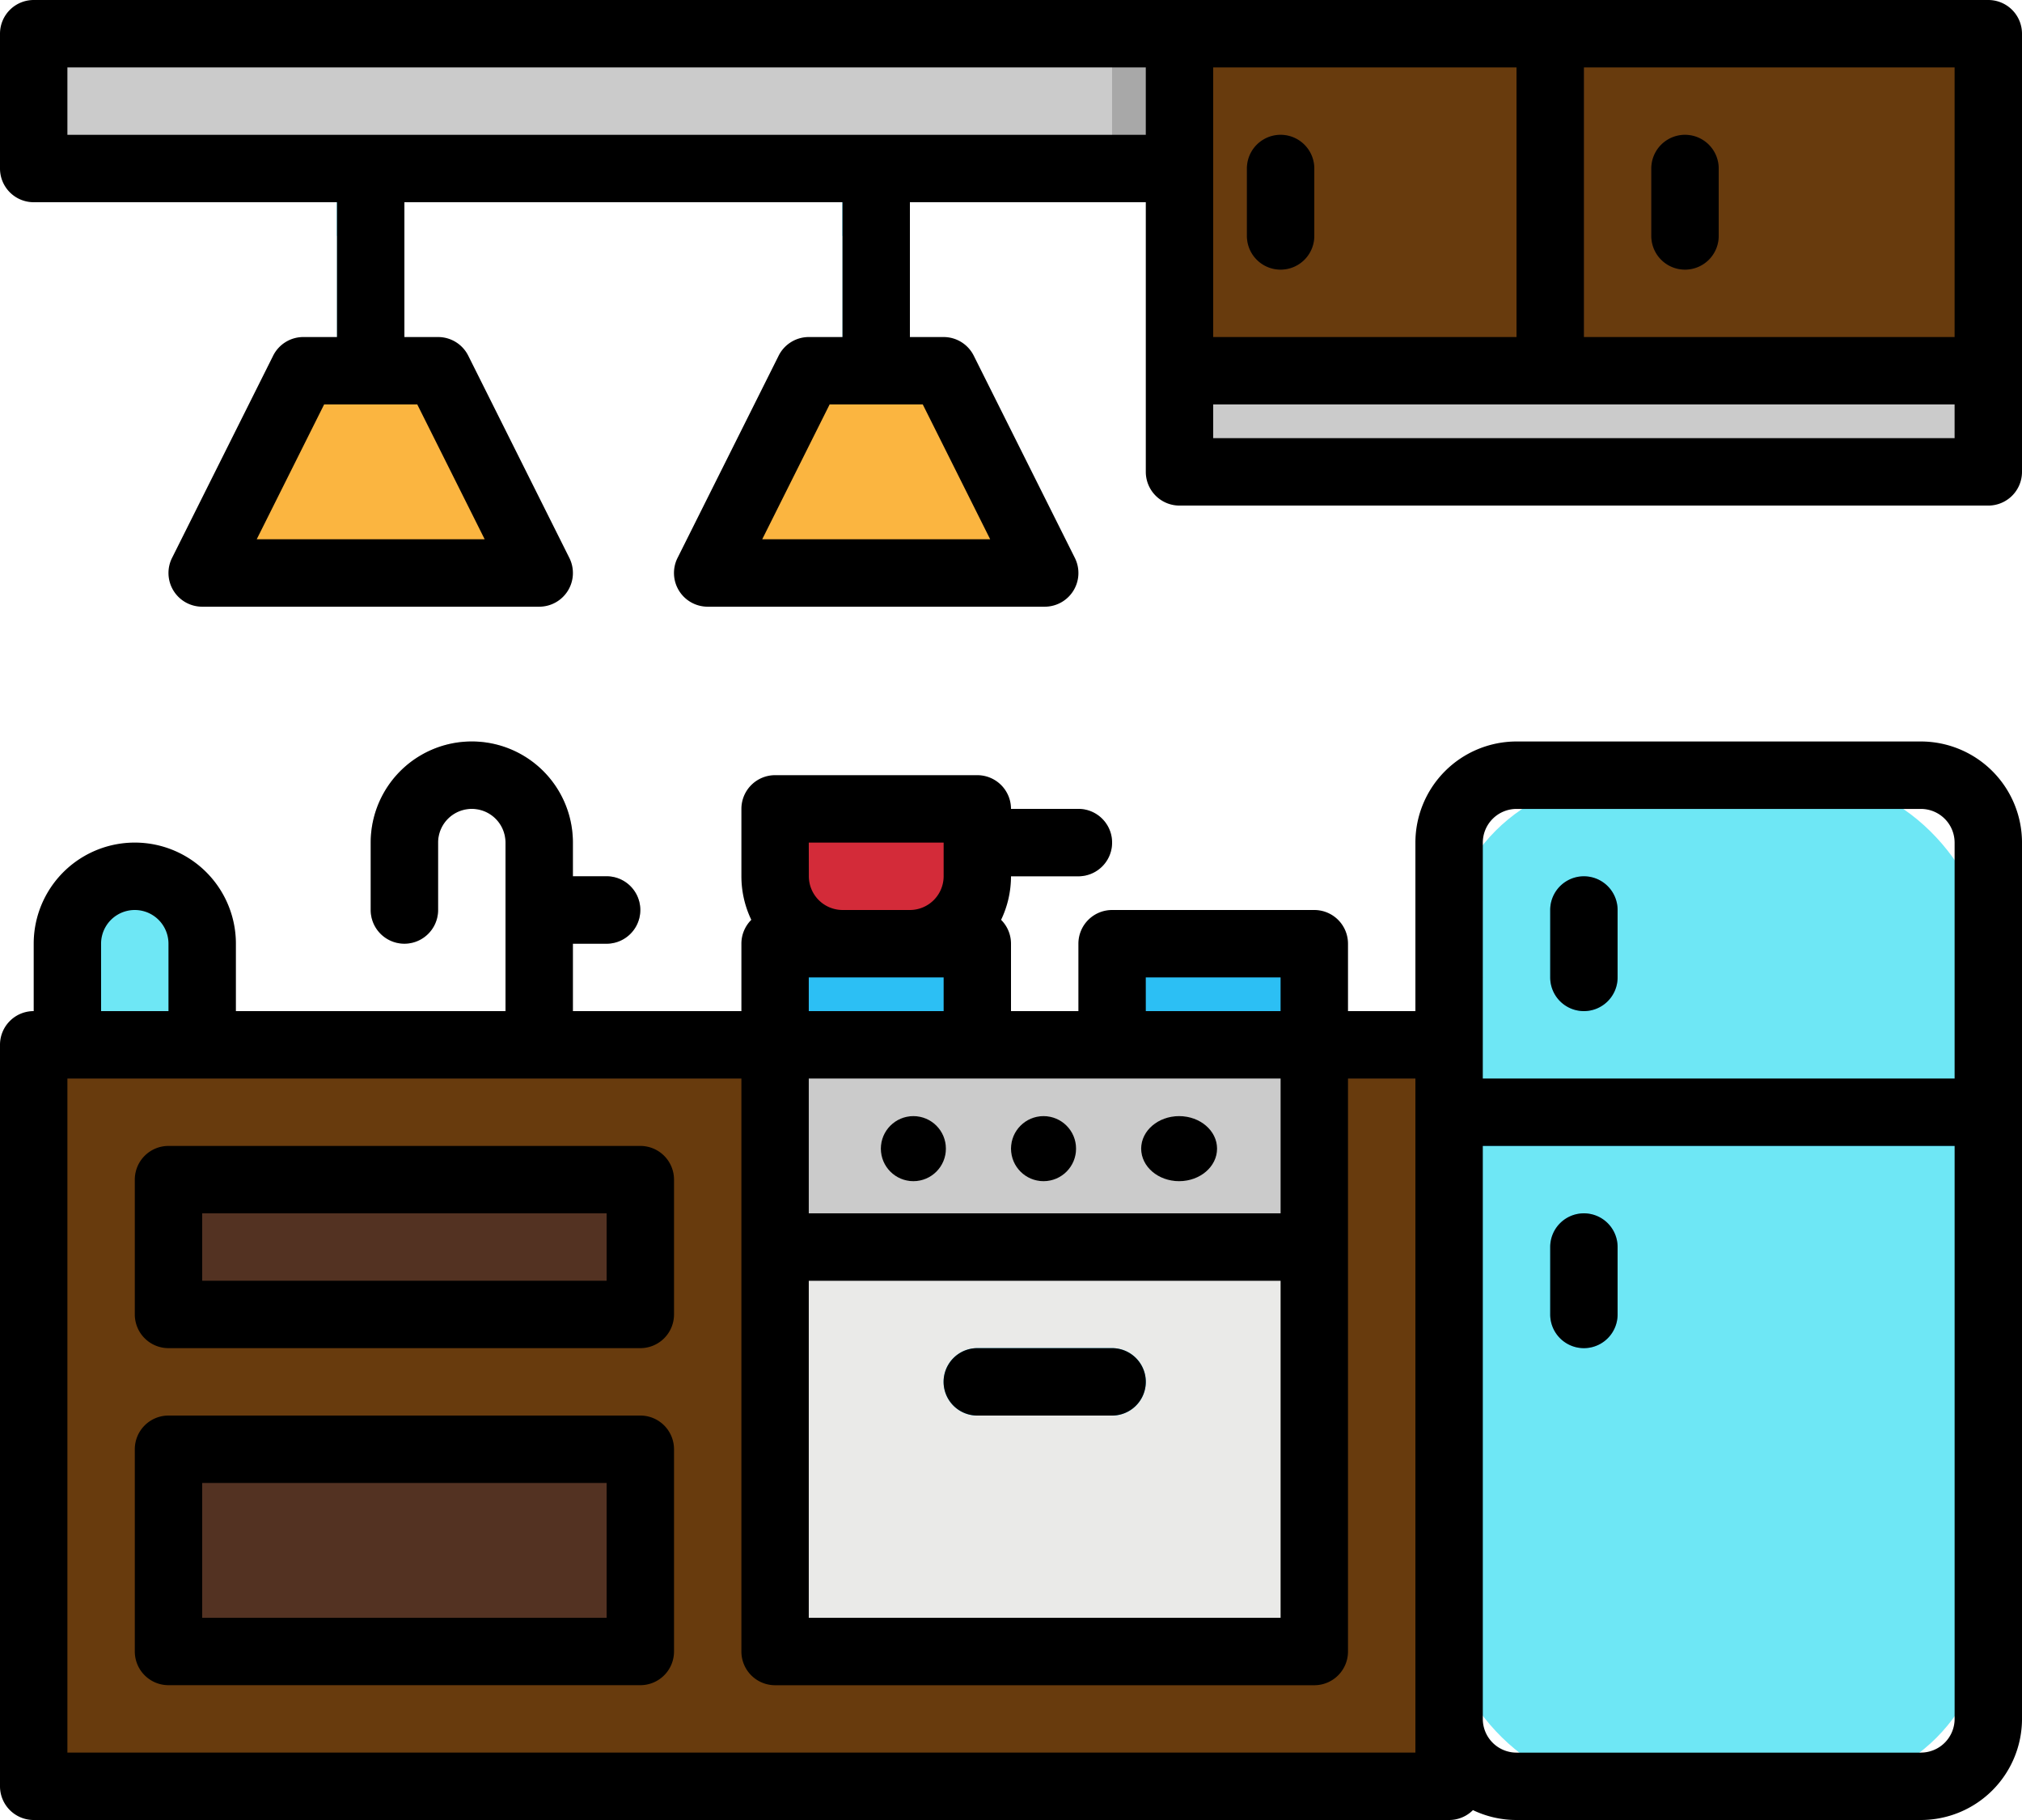 <svg xmlns="http://www.w3.org/2000/svg" width="186.42" height="167.778" viewBox="0 0 186.42 167.778"><defs><style>.a{fill:#a8a8a8;}.b{fill:#cbcbcb;}.c{fill:#683b0d;}.d{fill:#6ee7f5;}.e{fill:#2cbff4;}.f{fill:#eaeae8;}.g{fill:#533222;}.h{fill:#d32b39;}.i{fill:#fbb540;}</style></defs><g transform="translate(-16 -40)"><path class="a" d="M145.321,254.214h-6.214a3.107,3.107,0,1,1,0-6.214h6.214a3.107,3.107,0,1,1,0,6.214Z" transform="translate(-73.395 -127.218)"/><path class="b" d="M119.535,247.07a3.107,3.107,0,0,1-3.107-3.107V225.321a3.107,3.107,0,0,0-6.214,0v6.214a3.107,3.107,0,0,1-6.214,0v-6.214a9.321,9.321,0,0,1,18.642,0v18.642A3.107,3.107,0,0,1,119.535,247.07Z" transform="translate(-53.823 -107.646)"/><path class="b" d="M252.428,238.214h-9.321a3.107,3.107,0,0,1,0-6.214h9.321a3.107,3.107,0,0,1,0,6.214Z" transform="translate(-137.004 -117.432)"/><path class="c" d="M25.554,356.354H152.941a1.554,1.554,0,0,0,1.553-1.554V289.553A1.553,1.553,0,0,0,152.941,288H142.066v3.107H92.354V288h-66.8A1.554,1.554,0,0,0,24,289.553V354.8A1.554,1.554,0,0,0,25.554,356.354Z" transform="translate(-4.893 -151.683)"/><path class="b" d="M200,288h49.712v18.642H200Z" transform="translate(-112.539 -151.683)"/><rect class="d" width="50" height="93" rx="16" transform="translate(149.21 111.889)"/><g transform="translate(149.601 120.782)"><path class="e" d="M360,304h49.712v3.107H360Z" transform="translate(-360 -282.251)"/><path class="e" d="M387.107,260.428A3.107,3.107,0,0,1,384,257.321v-6.214a3.107,3.107,0,1,1,6.214,0v6.214A3.107,3.107,0,0,1,387.107,260.428Z" transform="translate(-374.679 -248)"/><path class="e" d="M387.107,340.428A3.107,3.107,0,0,1,384,337.321v-6.214a3.107,3.107,0,1,1,6.214,0v6.214A3.107,3.107,0,0,1,387.107,340.428Z" transform="translate(-374.679 -296.93)"/></g><path class="f" d="M0,0H49.712V37.284H0Z" transform="translate(137.173 192.243) rotate(180)"/><path class="e" d="M255.535,366.214H243.107a3.107,3.107,0,1,1,0-6.214h12.428a3.107,3.107,0,0,1,0,6.214Z" transform="translate(-137.004 -195.72)"/><path class="g" d="M0,0H43.5V18.642H0Z" transform="translate(75.033 192.243) rotate(180)"/><path class="g" d="M0,0H43.5V12.428H0Z" transform="translate(75.033 161.173) rotate(180)"/><path class="e" d="M280,264h18.642v9.321H280Z" transform="translate(-161.469 -137.004)"/><path class="e" d="M200,264h18.642v9.321H200Z" transform="translate(-112.539 -137.004)"/><path class="h" d="M200,232h18.642v6.208a6.22,6.22,0,0,1-6.22,6.22h-6.2a6.22,6.22,0,0,1-6.22-6.22Z" transform="translate(-112.539 -117.432)"/><path class="c" d="M296,48h74.568V79.07H296Z" transform="translate(-171.255 -4.893)"/><path class="g" d="M315.107,84.428A3.107,3.107,0,0,1,312,81.321V75.107a3.107,3.107,0,1,1,6.214,0v6.214A3.107,3.107,0,0,1,315.107,84.428Z" transform="translate(-181.041 -19.572)"/><path class="g" d="M411.107,84.428A3.107,3.107,0,0,1,408,81.321V75.107a3.107,3.107,0,1,1,6.214,0v6.214A3.107,3.107,0,0,1,411.107,84.428Z" transform="translate(-239.757 -19.572)"/><path class="b" d="M296,128h74.568v9.321H296Z" transform="translate(-171.255 -53.823)"/><path class="d" d="M99.107,96.856A3.107,3.107,0,0,1,96,93.749V75.107a3.107,3.107,0,0,1,6.214,0V93.749A3.107,3.107,0,0,1,99.107,96.856Z" transform="translate(-48.93 -19.572)"/><path class="i" d="M95.07,146.642H64L73.321,128H85.749Z" transform="translate(-29.358 -53.823)"/><path class="d" d="M219.107,96.856A3.107,3.107,0,0,1,216,93.749V75.107a3.107,3.107,0,0,1,6.214,0V93.749A3.107,3.107,0,0,1,219.107,96.856Z" transform="translate(-122.325 -19.572)"/><path class="i" d="M215.07,146.642H184L193.321,128h12.428Z" transform="translate(-102.753 -53.823)"/><path class="b" d="M24,48H129.638V60.428H24Z" transform="translate(-4.893 -4.893)"/><path class="d" d="M38.214,248a6.214,6.214,0,0,1,6.214,6.214v9.321H32v-9.321A6.214,6.214,0,0,1,38.214,248Z" transform="translate(-9.786 -127.218)"/><circle class="f" cx="3" cy="3" r="3" transform="translate(97.21 142.889)"/><circle class="f" cx="3" cy="3" r="3" transform="translate(109.21 142.889)"/><ellipse class="f" cx="3.5" cy="3" rx="3.5" ry="3" transform="translate(121.21 142.889)"/><path class="e" d="M32,280H44.428v3.107H32Z" transform="translate(-9.786 -146.79)"/><path class="a" d="M280,48h6.214V60.428H280Z" transform="translate(-161.469 -4.893)"/><path class="g" d="M376,48h6.214V79.07H376Z" transform="translate(-220.185 -4.893)"/><path class="g" d="M92.354,291.107H24v-1.553A1.554,1.554,0,0,1,25.554,288h66.8Z" transform="translate(-4.893 -151.683)"/><path class="g" d="M328,288h10.875a1.554,1.554,0,0,1,1.554,1.553v1.553H328Z" transform="translate(-190.827 -151.683)"/><path class="e" d="M216,80h6.214v6.214H216Z" transform="translate(-122.325 -24.465)"/><path class="e" d="M96,80h6.214v6.214H96Z" transform="translate(-48.93 -24.465)"/><path class="a" d="M200,336h49.712v3.107H200Z" transform="translate(-112.539 -181.041)"/><path d="M387.107,260.428a3.107,3.107,0,0,0,3.107-3.107v-6.214a3.107,3.107,0,1,0-6.214,0v6.214A3.107,3.107,0,0,0,387.107,260.428Z" transform="translate(-225.078 -127.218)"/><path d="M387.107,328A3.107,3.107,0,0,0,384,331.107v6.214a3.107,3.107,0,1,0,6.214,0v-6.214A3.107,3.107,0,0,0,387.107,328Z" transform="translate(-225.078 -176.148)"/><path d="M151.8,314.513a9.266,9.266,0,0,0,4.016.911H193.1a9.331,9.331,0,0,0,9.321-9.321V225.321A9.332,9.332,0,0,0,193.1,216H155.815a9.331,9.331,0,0,0-9.321,9.321v15.535H140.28v-6.214a3.107,3.107,0,0,0-3.107-3.107H118.531a3.107,3.107,0,0,0-3.107,3.107v6.214H109.21v-6.214a3.1,3.1,0,0,0-.913-2.2,9.272,9.272,0,0,0,.913-4.015h6.214a3.107,3.107,0,1,0,0-6.214H109.21a3.107,3.107,0,0,0-3.107-3.107H87.461a3.107,3.107,0,0,0-3.107,3.107v6.207a9.271,9.271,0,0,0,.913,4.021,3.1,3.1,0,0,0-.913,2.2v6.214H68.819v-6.214h3.107a3.107,3.107,0,1,0,0-6.214H68.819v-3.107a9.321,9.321,0,0,0-18.642,0v6.214a3.107,3.107,0,0,0,6.214,0v-6.214a3.107,3.107,0,0,1,6.214,0v15.535H37.749v-6.214a9.321,9.321,0,0,0-18.642,0v6.214A3.107,3.107,0,0,0,16,243.963v68.354a3.107,3.107,0,0,0,3.107,3.107H149.6a3.1,3.1,0,0,0,2.2-.911Zm41.3-5.3H155.815a3.11,3.11,0,0,1-3.107-3.107V253.284h43.5V306.1A3.11,3.11,0,0,1,193.1,309.21Zm-40.391-83.889a3.11,3.11,0,0,1,3.107-3.107H193.1a3.11,3.11,0,0,1,3.107,3.107V247.07h-43.5ZM134.066,247.07V259.5h-43.5V247.07Zm-43.5,18.642h43.5v31.07h-43.5Zm31.07-27.963h12.428v3.107H121.638Zm-31.07,3.107v-3.107H103v3.107Zm0-15.535H103v3.1a3.117,3.117,0,0,1-3.114,3.114h-6.2a3.117,3.117,0,0,1-3.114-3.114Zm-65.247,9.321a3.107,3.107,0,0,1,6.214,0v6.214H25.321ZM146.494,309.21H22.214V247.07h62.14v52.819A3.107,3.107,0,0,0,87.461,303h49.712a3.107,3.107,0,0,0,3.107-3.107V247.07h6.214Z" transform="translate(0 -107.646)"/><path d="M255.535,360H243.107a3.107,3.107,0,1,0,0,6.214h12.428a3.107,3.107,0,0,0,0-6.214Z" transform="translate(-137.004 -195.72)"/><path d="M94.605,376h-43.5A3.107,3.107,0,0,0,48,379.107v18.642a3.107,3.107,0,0,0,3.107,3.107h43.5a3.107,3.107,0,0,0,3.107-3.107V379.107A3.107,3.107,0,0,0,94.605,376ZM91.5,394.642H54.214V382.214H91.5Z" transform="translate(-19.572 -205.506)"/><path d="M94.605,312h-43.5A3.107,3.107,0,0,0,48,315.107v12.428a3.107,3.107,0,0,0,3.107,3.107h43.5a3.107,3.107,0,0,0,3.107-3.107V315.107A3.107,3.107,0,0,0,94.605,312ZM91.5,324.428H54.214v-6.214H91.5Z" transform="translate(-19.572 -166.362)"/><path d="M315.107,84.428a3.107,3.107,0,0,0,3.107-3.107V75.107a3.107,3.107,0,1,0-6.214,0v6.214A3.107,3.107,0,0,0,315.107,84.428Z" transform="translate(-181.041 -19.572)"/><path d="M411.107,84.428a3.107,3.107,0,0,0,3.107-3.107V75.107a3.107,3.107,0,1,0-6.214,0v6.214A3.107,3.107,0,0,0,411.107,84.428Z" transform="translate(-239.757 -19.572)"/><path d="M19.107,58.642H47.07V71.07H43.963a3.107,3.107,0,0,0-2.779,1.717L31.863,91.429a3.107,3.107,0,0,0,2.779,4.5h31.07a3.107,3.107,0,0,0,2.779-4.5L59.17,72.787a3.107,3.107,0,0,0-2.779-1.717H53.284V58.642H93.675V71.07H90.568a3.107,3.107,0,0,0-2.779,1.717L78.468,91.429a3.107,3.107,0,0,0,2.779,4.5h31.07a3.107,3.107,0,0,0,2.779-4.5l-9.321-18.642A3.107,3.107,0,0,0,103,71.07H99.889V58.642h21.749V83.5a3.107,3.107,0,0,0,3.107,3.107h74.568A3.107,3.107,0,0,0,202.42,83.5V43.107A3.107,3.107,0,0,0,199.313,40H19.107A3.107,3.107,0,0,0,16,43.107V55.535A3.107,3.107,0,0,0,19.107,58.642Zm41.578,31.07H39.669l6.214-12.428h8.588Zm46.605,0H86.274l6.214-12.428h8.588Zm20.562-43.5h27.963V71.07H127.852Zm68.354,34.177H127.852V77.284h68.354Zm0-9.321H162.029V46.214h34.177ZM22.214,46.214h99.424v6.214H22.214Z"/><circle cx="3" cy="3" r="3" transform="translate(97.21 142.889)"/><circle cx="3" cy="3" r="3" transform="translate(109.21 142.889)"/><ellipse cx="3.5" cy="3" rx="3.5" ry="3" transform="translate(121.21 142.889)"/></g></svg>